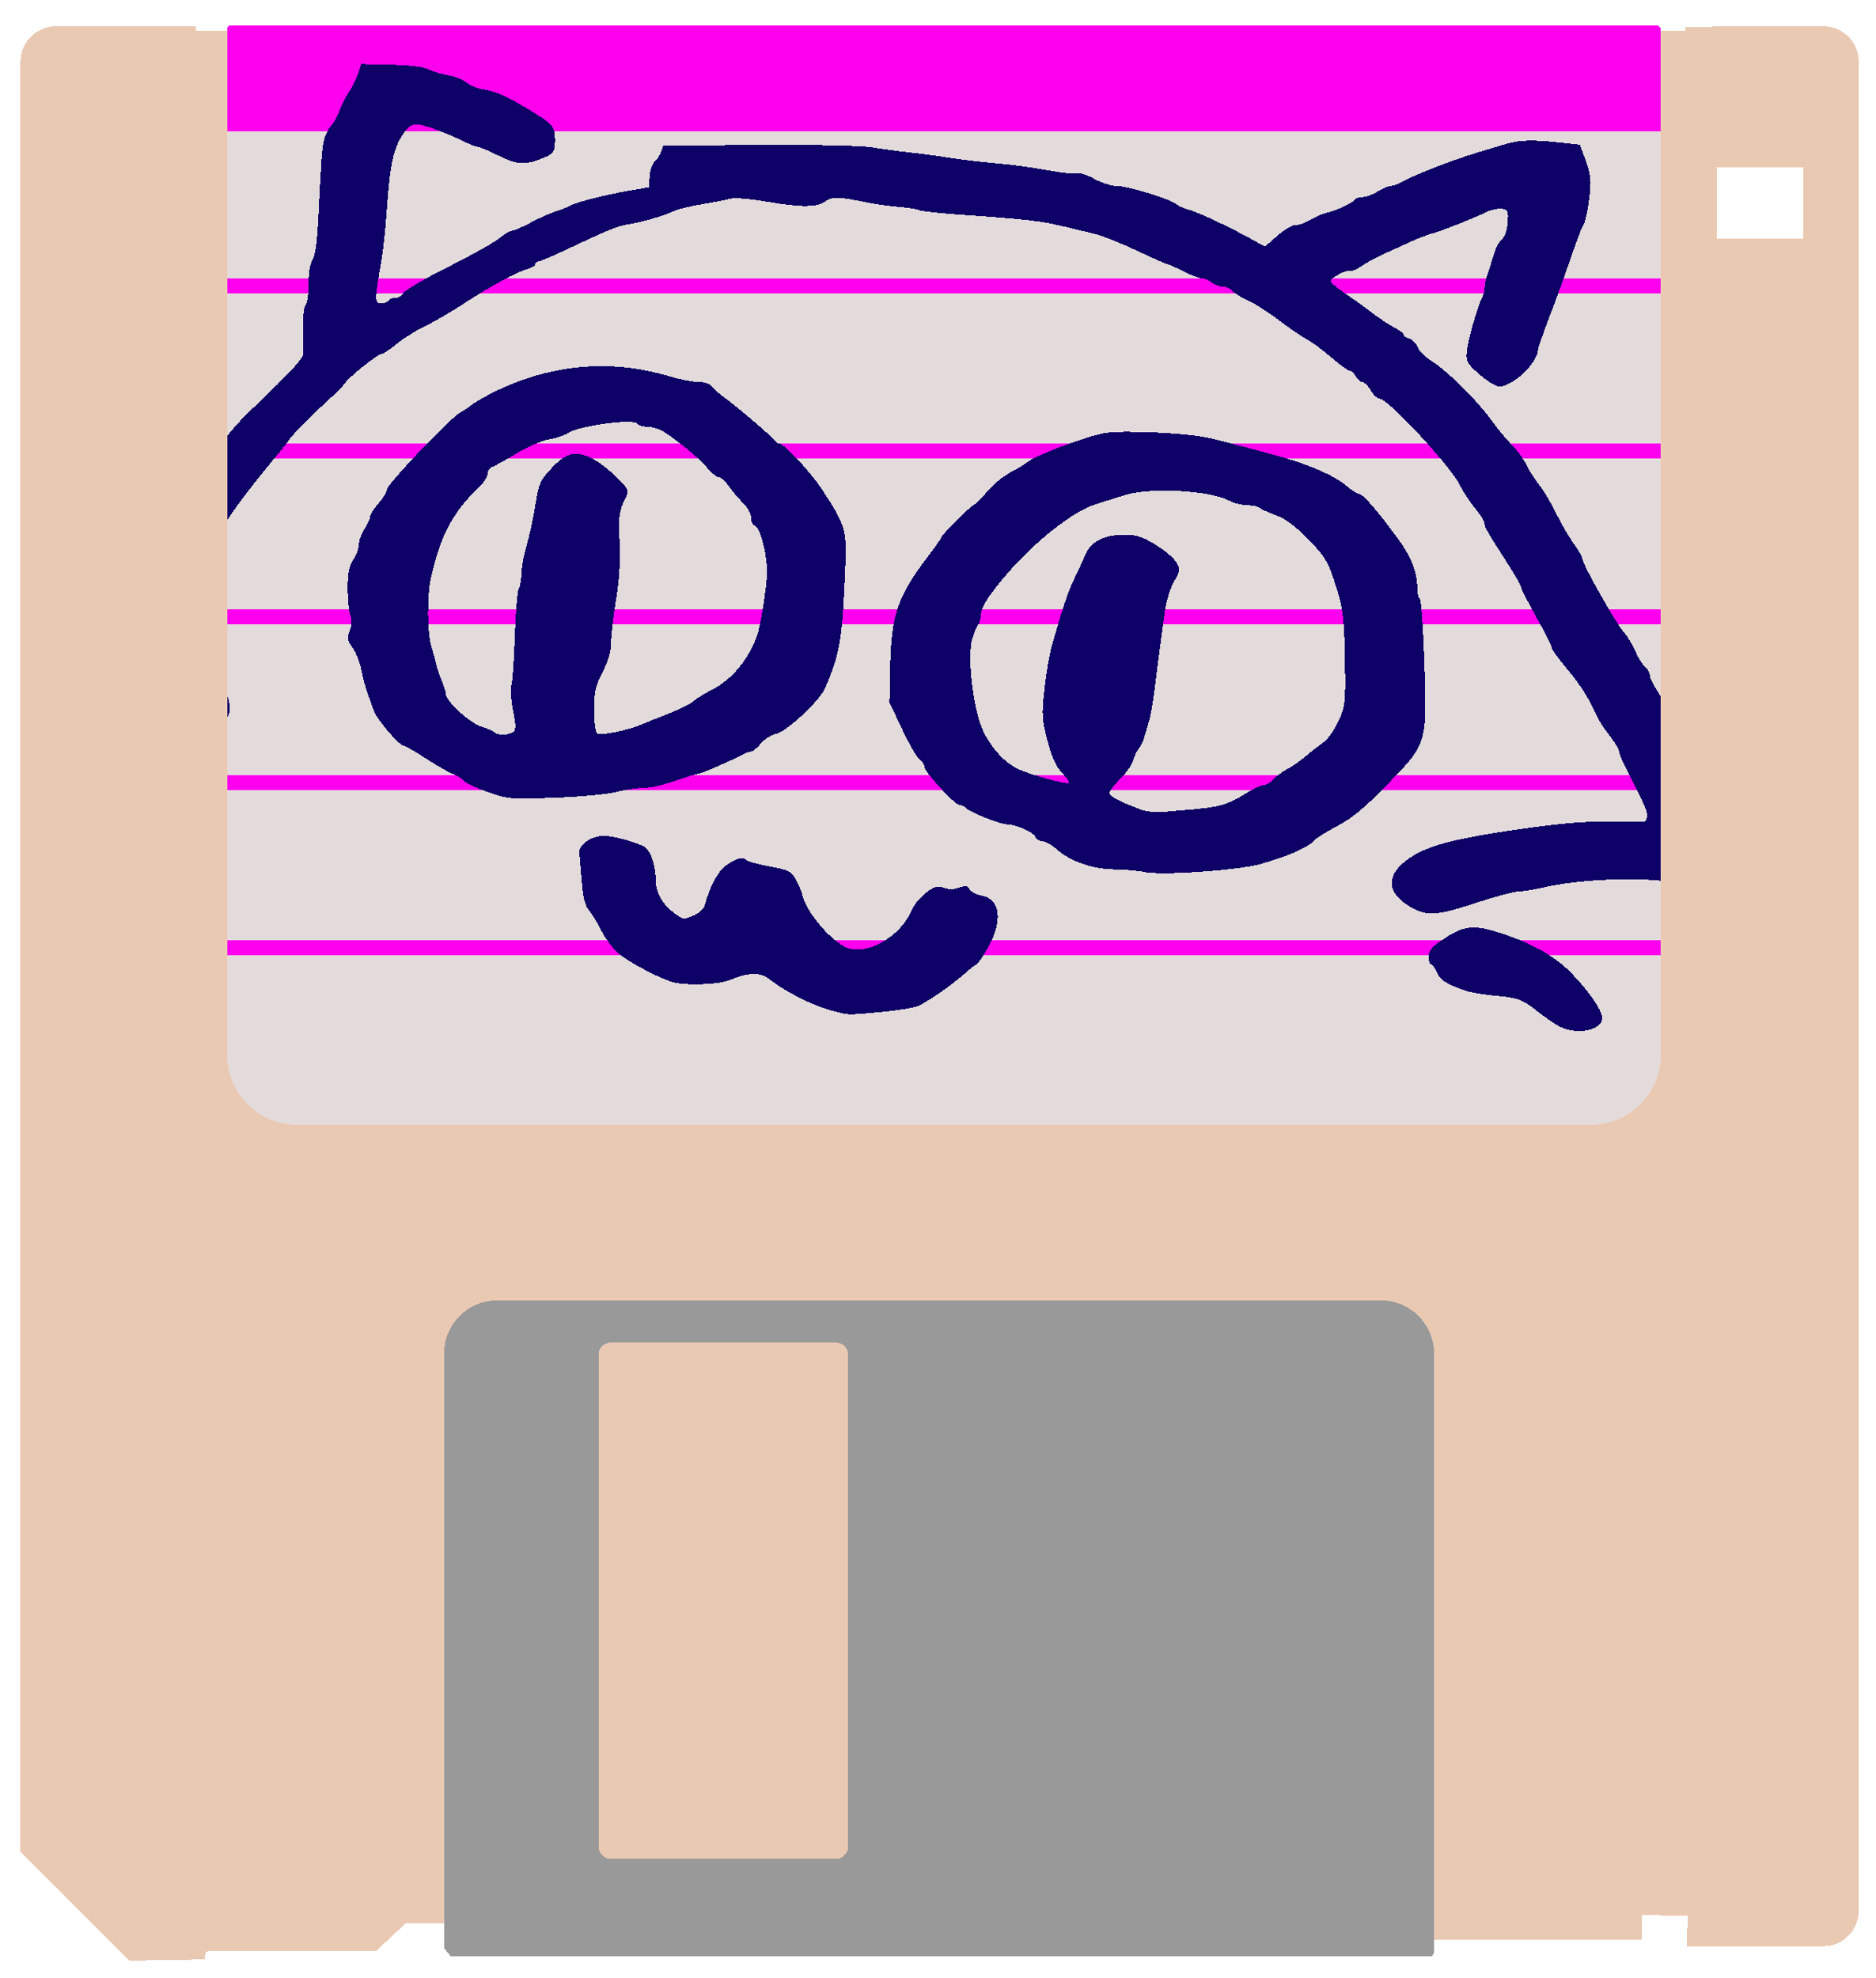 <?xml version="1.0" encoding="UTF-8" standalone="no"?>
<svg
   xmlns:dc="http://purl.org/dc/elements/1.1/"
   xmlns:cc="http://creativecommons.org/ns#"
   xmlns:rdf="http://www.w3.org/1999/02/22-rdf-syntax-ns#"
   xmlns:svg="http://www.w3.org/2000/svg"
   xmlns="http://www.w3.org/2000/svg"
   xmlns:xlink="http://www.w3.org/1999/xlink"
   style="shape-rendering:crispEdges"
   id="svg8"
   version="1.1"
   viewBox="0 0 92 97"
   height="97mm"
   width="92mm">
  <defs
     id="defs2">
    <clipPath
       id="clipPath4937"
       clipPathUnits="userSpaceOnUse">
      <use
         height="100%"
         width="100%"
         id="use4939"
         xlink:href="#rect4673"
         y="0"
         x="0" />
    </clipPath>
    <clipPath
       id="clipPath5102"
       clipPathUnits="userSpaceOnUse">
      <use
         height="100%"
         width="100%"
         id="use5104"
         xlink:href="#rect4673"
         y="0"
         x="0" />
    </clipPath>
  </defs>
  <g
     style="display:inline"
     transform="translate(-29,-173.381)"
     id="layer1">
    <g
       transform="translate(24.462,-25.103)"
       id="g5111">
      <path
         style="opacity:1;fill:#e9c6af;fill-opacity:0.938;stroke:none;stroke-width:2.457;stroke-miterlimit:1;stroke-dasharray:none;stroke-opacity:0.517"
         d="m 27.479,10.469 c -3.627,0 -6.547,2.92 -6.547,6.547 V 348.25 l 20.148,20.193 13.971,-0.232 0.088,-1.484 31.6,-0.088 5.498,-5.15 9.863,0.027 v 2.992 l 218.93,0.008 -0.088,-4.48 8.465,0.057 -0.086,5.674 H 354.543 c 3.627,0 6.547,-2.92 6.547,-6.547 V 17.016 c 0,-3.627 -2.92,-6.547 -6.547,-6.547 l -25.558,0.075 2.4e-4,0.802 -275.554,0.003 V 10.469 Z M 334.83,36.549 h 16.062 v 13.229 h -16.062 z"
         id="rect4636"
         transform="matrix(0.265,0,0,0.265,0,197)" />
      <path
         style="opacity:1;fill:#999999;fill-opacity:1;stroke:none;stroke-width:2.457;stroke-miterlimit:1;stroke-dasharray:none;stroke-opacity:0.517"
         d="m 109.172,246.242 c -5.463,0 -9.861,4.398 -9.861,9.861 v 109.998 l 1.201,1.512 h 181.684 l 0.309,-0.771 V 256.104 c 0,-5.463 -4.4,-9.861 -9.863,-9.861 z m 21.064,7.801 h 41.512 c 1.304,0 2.354,1.05 2.354,2.354 v 90.877 c 0,1.304 -1.05,2.354 -2.354,2.354 h -41.512 c -1.304,0 -2.354,-1.05 -2.354,-2.354 v -90.877 c 0,-1.304 1.05,-2.354 2.354,-2.354 z"
         transform="matrix(0.265,0,0,0.265,0,197)"
         id="rect4663" />
      <path
         style="opacity:1;fill:#e3dbdb;fill-opacity:1;stroke:none;stroke-width:0.647;stroke-miterlimit:1;stroke-dasharray:none;stroke-opacity:0.517"
         d="m 15.808,199.721 h 70.044 l 0.126,0.153 v 50.354 c 0,1.891 -1.522,3.413 -3.413,3.413 H 19.096 c -1.891,0 -3.413,-1.522 -3.413,-3.413 v -50.396 z"
         id="rect4673" />
      <path
         id="use4770"
         style="opacity:1;fill:#ff00ef;fill-opacity:1;stroke:none;stroke-width:0.182;stroke-miterlimit:1;stroke-dasharray:none;stroke-opacity:0.517"
         d="m 15.129,244.601 h 71.771 v 0.738 H 15.129 Z m 0,-8.118 h 71.771 v 0.738 H 15.129 Z m 0,-8.118 h 71.771 v 0.738 H 15.129 Z m 0,-8.118 h 71.771 v 0.738 H 15.129 Z m 0,-8.118 h 71.771 v 0.738 H 15.129 Z m 0,-13.284 h 71.771 v 6.089 H 15.129 Z"
         clip-path="url(#clipPath4937)" />
      <path
         style="fill:#0d0066;fill-opacity:1;stroke:none;stroke-width:0.137"
         d="m 46.375,329.936 c -0.378,-0.072 -0.825,-0.157 -0.993,-0.189 -0.449,-0.086 -1.212,-0.808 -1.784,-1.687 -0.276,-0.424 -0.518,-0.794 -0.538,-0.822 -0.12,-0.167 -1.781,-0.366 -5.954,-0.71 -2.5,-0.207 -4.646,-0.523 -5.946,-0.876 -0.438,-0.119 -1.075,-0.216 -1.414,-0.216 -0.34,0 -0.799,-0.093 -1.019,-0.207 -0.401,-0.207 -1.4,-0.409 -2.95,-0.594 -0.836,-0.1 -1.888,-0.413 -2.884,-0.858 -2.384,-1.064 -2.551,-1.063 -3.592,0.027 -0.441,0.462 -1.169,1.084 -1.616,1.383 -0.708,0.473 -0.932,0.55 -1.717,0.588 -0.496,0.024 -1.095,0.087 -1.33,0.141 -0.56,0.127 -1.179,-0.195 -1.953,-1.015 -0.884,-0.938 -1.376,-1.64 -1.54,-2.195 -0.425,-1.443 -0.537,-1.984 -0.468,-2.258 0.042,-0.167 -0.004,-0.538 -0.103,-0.825 -0.155,-0.454 -0.314,-0.591 -1.209,-1.047 -0.566,-0.288 -1.184,-0.593 -1.373,-0.677 -0.189,-0.084 -0.714,-0.365 -1.167,-0.624 -0.453,-0.259 -1.133,-0.57 -1.511,-0.692 -0.86,-0.276 -1.23,-0.451 -1.923,-0.906 -0.302,-0.199 -0.712,-0.401 -0.91,-0.449 -0.36,-0.088 -0.998,-0.54 -2.087,-1.478 -0.316,-0.272 -0.891,-0.716 -1.28,-0.986 -0.771,-0.536 -3.895,-3.53 -3.895,-3.732 0,-0.069 -0.247,-0.418 -0.549,-0.777 -0.302,-0.358 -0.549,-0.706 -0.549,-0.772 0,-0.066 -0.154,-0.33 -0.343,-0.586 -0.189,-0.256 -0.343,-0.543 -0.343,-0.638 0,-0.095 -0.278,-0.756 -0.618,-1.469 -0.34,-0.713 -0.616,-1.349 -0.614,-1.414 0.002,-0.065 -0.176,-0.489 -0.396,-0.942 -0.891,-1.836 -1.236,-2.654 -1.505,-3.571 -0.552,-1.881 -0.82,-2.895 -0.981,-3.708 -0.09,-0.453 -0.216,-1.04 -0.281,-1.305 -0.065,-0.264 -0.19,-0.944 -0.279,-1.511 -0.089,-0.567 -0.219,-1.222 -0.288,-1.457 -0.07,-0.235 -0.137,-1.524 -0.15,-2.865 -0.027,-2.767 0.069,-2.545 -1.332,-3.093 -0.804,-0.315 -0.967,-0.467 -1.385,-1.298 -0.329,-0.653 -0.336,-0.814 -0.056,-1.241 0.288,-0.44 0.831,-0.539 1.554,-0.284 0.327,0.115 0.65,0.175 0.718,0.132 0.284,-0.176 0.533,-1.11 0.533,-2.006 0,-0.524 0.059,-1.366 0.131,-1.872 0.072,-0.506 0.204,-1.568 0.294,-2.361 0.089,-0.793 0.253,-1.642 0.364,-1.886 0.111,-0.244 0.254,-0.801 0.319,-1.236 0.231,-1.559 0.646,-3.413 0.915,-4.088 0.151,-0.378 0.317,-0.934 0.37,-1.236 0.115,-0.657 0.273,-1.172 0.782,-2.541 0.211,-0.566 0.455,-1.308 0.542,-1.648 0.087,-0.34 0.205,-0.742 0.261,-0.893 0.282,-0.76 0.595,-1.692 0.691,-2.06 0.059,-0.227 0.207,-0.642 0.329,-0.923 0.122,-0.281 0.221,-0.652 0.222,-0.824 2.88e-4,-0.172 0.124,-0.516 0.275,-0.763 0.151,-0.247 0.274,-0.559 0.274,-0.694 0,-0.134 0.053,-0.303 0.117,-0.374 0.064,-0.072 0.195,-0.439 0.29,-0.817 0.095,-0.378 0.252,-0.872 0.348,-1.099 0.586,-1.375 1.168,-2.954 1.17,-3.176 9.34e-4,-0.142 0.186,-0.622 0.412,-1.067 0.226,-0.445 0.41,-0.869 0.41,-0.941 0,-0.073 0.185,-0.407 0.412,-0.743 0.227,-0.336 0.412,-0.699 0.412,-0.806 0,-0.108 0.123,-0.398 0.274,-0.645 0.151,-0.247 0.274,-0.577 0.275,-0.733 2.88e-4,-0.156 0.123,-0.415 0.274,-0.576 0.451,-0.484 1.23,-2.007 1.441,-2.816 0.109,-0.417 0.322,-0.965 0.474,-1.219 0.567,-0.948 1.658,-3.272 1.658,-3.532 0,-0.212 -0.125,-0.289 -0.584,-0.36 -1.811,-0.279 -2.438,-0.684 -2.438,-1.575 0,-0.328 0.108,-0.485 0.515,-0.751 0.931,-0.608 2.707,-1.031 4.616,-1.1 0.617,-0.022 0.716,-0.078 1.305,-0.728 2.267,-2.506 2.527,-2.89 2.214,-3.268 -0.208,-0.25 -1.479,-0.223 -3.499,0.074 -1.447,0.213 -1.657,0.206 -2.07,-0.065 -0.274,-0.18 -0.34,-0.323 -0.307,-0.667 0.037,-0.383 0.111,-0.456 0.592,-0.581 0.798,-0.208 1.579,-0.576 1.579,-0.742 0,-0.079 0.147,-0.144 0.326,-0.144 0.179,0 0.62,-0.13 0.979,-0.289 0.692,-0.306 1.738,-0.309 3.296,-0.008 1.055,0.204 1.363,0.091 1.736,-0.634 0.281,-0.547 0.723,-1.191 1.223,-1.785 0.081,-0.096 0.233,-0.379 0.337,-0.629 0.104,-0.25 0.286,-0.534 0.404,-0.632 0.118,-0.098 0.214,-0.243 0.214,-0.324 0,-0.08 0.116,-0.274 0.257,-0.43 0.212,-0.234 1.657,-2.314 2.49,-3.583 0.428,-0.653 0.916,-1.223 1.63,-1.903 1.961,-1.869 2.522,-2.484 2.511,-2.754 -0.055,-1.366 -0.017,-2.196 0.107,-2.32 0.081,-0.081 0.147,-0.554 0.147,-1.051 0,-0.555 0.075,-1.01 0.194,-1.18 0.129,-0.184 0.224,-0.874 0.284,-2.056 0.157,-3.105 0.18,-3.419 0.282,-3.839 0.055,-0.227 0.215,-0.538 0.354,-0.693 0.14,-0.154 0.326,-0.494 0.415,-0.755 0.089,-0.261 0.285,-0.653 0.437,-0.871 0.152,-0.218 0.354,-0.62 0.449,-0.893 l 0.173,-0.496 1.456,0.033 c 0.913,0.021 1.596,0.104 1.83,0.224 0.206,0.105 0.635,0.235 0.953,0.288 0.319,0.053 0.727,0.212 0.907,0.354 0.18,0.142 0.537,0.293 0.794,0.335 0.653,0.108 1.154,0.324 2.183,0.942 1.289,0.774 1.373,0.869 1.373,1.545 0,0.627 -0.072,0.712 -0.824,0.979 -0.725,0.257 -1.095,0.214 -1.995,-0.233 -0.451,-0.224 -0.892,-0.41 -0.979,-0.412 -0.087,-0.002 -0.396,-0.122 -0.687,-0.265 -0.894,-0.442 -1.991,-0.838 -2.322,-0.838 -0.189,0 -0.42,0.151 -0.577,0.378 -0.533,0.77 -0.703,1.509 -0.857,3.742 -0.065,0.944 -0.184,2.087 -0.265,2.541 -0.342,1.925 -0.345,2.129 -0.035,2.129 0.156,0 0.322,-0.062 0.369,-0.137 0.047,-0.075 0.203,-0.137 0.347,-0.137 0.144,0 0.32,-0.109 0.392,-0.243 0.072,-0.134 1.047,-0.702 2.168,-1.263 1.121,-0.561 2.253,-1.193 2.515,-1.405 0.263,-0.212 0.555,-0.385 0.649,-0.385 0.094,0 0.497,-0.176 0.896,-0.391 0.398,-0.215 0.971,-0.47 1.273,-0.567 0.302,-0.097 0.611,-0.223 0.687,-0.279 0.182,-0.136 1.836,-0.551 2.953,-0.74 l 0.893,-0.151 0.041,-0.549 c 0.023,-0.302 0.129,-0.617 0.237,-0.699 0.107,-0.082 0.249,-0.296 0.315,-0.474 l 0.12,-0.324 4.656,-0.03 c 2.76,-0.018 5.019,0.029 5.549,0.114 0.491,0.08 1.356,0.195 1.923,0.257 0.566,0.062 1.432,0.179 1.923,0.26 0.491,0.081 1.511,0.201 2.266,0.266 0.755,0.065 1.894,0.219 2.531,0.342 0.637,0.122 1.268,0.188 1.402,0.145 0.135,-0.043 0.525,0.08 0.872,0.273 0.346,0.193 0.839,0.351 1.096,0.351 0.544,0 2.655,0.643 2.956,0.901 0.113,0.097 0.391,0.22 0.618,0.274 0.402,0.095 2.057,0.878 3.159,1.494 l 0.549,0.307 0.603,-0.527 c 0.332,-0.29 0.719,-0.527 0.86,-0.527 0.141,0 0.38,-0.062 0.53,-0.137 0.15,-0.075 0.403,-0.204 0.563,-0.286 0.16,-0.082 0.391,-0.169 0.515,-0.195 0.396,-0.082 1.233,-0.472 1.322,-0.616 0.047,-0.077 0.222,-0.14 0.387,-0.14 0.165,-2.9e-4 0.503,-0.124 0.751,-0.275 0.247,-0.151 0.539,-0.274 0.648,-0.274 0.109,0 0.401,-0.112 0.649,-0.249 0.589,-0.325 2.414,-1.032 3.54,-1.371 0.491,-0.148 1.141,-0.343 1.446,-0.435 0.666,-0.2 1.317,-0.218 2.637,-0.074 l 0.993,0.108 0.288,0.769 c 0.208,0.555 0.269,0.961 0.219,1.457 -0.09,0.904 -0.237,1.616 -0.367,1.786 -0.058,0.075 -0.326,0.786 -0.596,1.579 -0.27,0.793 -0.74,2.091 -1.045,2.884 -0.305,0.793 -0.554,1.515 -0.554,1.606 0,0.384 -0.625,1.174 -1.192,1.506 -0.55,0.322 -0.648,0.34 -0.98,0.175 -0.203,-0.101 -0.594,-0.393 -0.869,-0.65 -0.453,-0.423 -0.494,-0.521 -0.436,-1.037 0.065,-0.572 0.517,-2.147 0.746,-2.594 0.067,-0.131 0.122,-0.36 0.122,-0.509 0,-0.149 0.055,-0.412 0.123,-0.586 0.068,-0.173 0.202,-0.594 0.299,-0.933 0.097,-0.34 0.286,-0.711 0.421,-0.824 0.154,-0.129 0.26,-0.436 0.285,-0.824 0.035,-0.556 0.007,-0.623 -0.28,-0.663 -0.175,-0.025 -0.515,0.046 -0.755,0.159 -0.802,0.375 -2.079,0.88 -2.634,1.042 -0.302,0.088 -0.797,0.277 -1.099,0.42 -0.302,0.142 -0.855,0.393 -1.229,0.557 -0.374,0.164 -0.894,0.444 -1.156,0.622 -0.262,0.178 -0.526,0.293 -0.587,0.256 -0.146,-0.09 -0.942,0.325 -0.942,0.492 0,0.071 0.324,0.347 0.721,0.613 0.397,0.266 0.999,0.698 1.339,0.961 0.34,0.262 0.819,0.579 1.064,0.703 0.245,0.125 0.446,0.277 0.446,0.339 0,0.062 0.127,0.153 0.283,0.202 0.155,0.049 0.338,0.237 0.407,0.416 0.068,0.18 0.382,0.489 0.697,0.688 0.713,0.45 2.122,1.827 2.802,2.738 0.554,0.743 0.667,0.879 1.262,1.524 0.216,0.234 0.472,0.601 0.57,0.815 0.098,0.214 0.344,0.61 0.547,0.879 0.399,0.529 0.486,0.676 1.07,1.804 0.212,0.41 0.559,0.986 0.769,1.281 0.211,0.295 0.383,0.611 0.383,0.704 0,0.238 1.703,3.235 2.027,3.567 0.148,0.151 0.391,0.553 0.54,0.893 0.15,0.34 0.375,0.703 0.5,0.806 0.126,0.104 0.228,0.293 0.228,0.421 0,0.128 0.284,0.656 0.632,1.175 0.348,0.518 1.019,1.689 1.491,2.601 0.472,0.912 1.089,2.06 1.371,2.551 0.282,0.491 0.935,1.76 1.452,2.819 0.517,1.06 1.067,2.043 1.224,2.184 0.157,0.142 0.285,0.336 0.285,0.431 0,0.096 0.084,0.349 0.187,0.562 0.548,1.139 0.899,1.936 0.987,2.243 0.054,0.189 0.183,0.465 0.286,0.614 0.103,0.149 0.188,0.354 0.188,0.456 0,0.102 0.201,0.474 0.446,0.828 0.45,0.648 0.716,1.239 0.921,2.042 0.061,0.241 0.393,1.013 0.736,1.717 0.344,0.703 0.76,1.65 0.926,2.103 0.166,0.453 0.407,0.948 0.535,1.099 0.128,0.151 0.406,0.676 0.616,1.167 0.211,0.491 0.469,1.03 0.573,1.197 0.105,0.167 0.19,0.457 0.19,0.644 0,0.187 0.053,0.373 0.118,0.413 0.065,0.04 0.201,0.368 0.301,0.729 0.1,0.361 0.29,0.841 0.421,1.068 0.131,0.227 0.37,0.814 0.53,1.305 0.161,0.491 0.412,1.155 0.559,1.475 0.147,0.32 0.267,0.71 0.267,0.866 0,0.156 0.178,0.821 0.396,1.478 0.531,1.599 0.672,2.325 0.753,3.872 0.068,1.298 0.445,3.79 0.614,4.051 0.049,0.075 0.131,2.022 0.183,4.326 0.096,4.253 0.32,6.806 0.65,7.402 0.116,0.21 0.153,0.544 0.101,0.92 -0.051,0.374 -0.004,0.807 0.128,1.181 0.231,0.653 0.294,4.029 0.113,6.153 -0.054,0.642 -0.108,2.128 -0.12,3.301 -0.011,1.174 -0.072,2.217 -0.135,2.319 -0.063,0.102 -0.157,1.181 -0.209,2.398 -0.076,1.772 -0.172,2.509 -0.482,3.697 -0.349,1.336 -0.367,1.506 -0.177,1.696 0.161,0.161 0.276,0.177 0.483,0.066 0.544,-0.291 2.327,-0.81 3.331,-0.969 0.567,-0.09 1.354,-0.226 1.751,-0.303 0.499,-0.097 0.943,-0.095 1.442,0.007 0.397,0.081 1.154,0.175 1.683,0.209 1.259,0.081 3.237,0.436 3.806,0.683 0.54,0.235 1.813,0.628 2.033,0.628 0.086,0 0.507,0.301 0.936,0.669 0.428,0.368 0.918,0.741 1.088,0.829 0.229,0.118 0.309,0.281 0.309,0.627 0,0.257 0.062,0.506 0.137,0.553 0.076,0.047 0.137,0.67 0.137,1.396 0,1.153 -0.047,1.413 -0.392,2.155 -0.215,0.464 -0.464,1.029 -0.552,1.256 -0.241,0.618 -2.424,2.708 -3.29,3.15 -1.089,0.555 -3.205,1.09 -5.173,1.308 -0.755,0.084 -1.815,0.215 -2.355,0.292 -0.54,0.077 -1.652,0.168 -2.472,0.201 -0.82,0.033 -2.356,0.099 -3.413,0.146 -3.076,0.137 -4.062,-0.13 -5.513,-1.491 -0.569,-0.533 -0.873,-0.453 -1.246,0.326 -0.24,0.502 -0.516,0.776 -1.305,1.295 -0.55,0.362 -1.082,0.74 -1.182,0.839 -0.1,0.1 -0.233,0.181 -0.297,0.181 -0.063,0 -0.414,0.233 -0.78,0.517 -0.8,0.623 -1.299,0.856 -1.832,0.856 -0.432,0 -0.969,0.198 -1.511,0.558 -0.189,0.125 -0.683,0.307 -1.099,0.403 -0.415,0.097 -1.188,0.392 -1.717,0.657 -0.529,0.265 -1.239,0.561 -1.579,0.657 -0.34,0.096 -0.989,0.305 -1.442,0.464 -1.408,0.494 -1.652,0.556 -2.171,0.556 -0.496,0 -0.875,0.075 -2.499,0.493 -3.704,0.954 -3.606,0.937 -4.515,0.757 -0.668,-0.133 -0.934,-0.134 -1.218,-0.005 -0.285,0.13 -0.504,0.128 -1.023,-0.009 -0.876,-0.232 -10.364,-0.313 -11.922,-0.103 -0.604,0.082 -1.363,0.136 -1.685,0.12 -0.323,-0.015 -0.971,0.066 -1.442,0.181 -0.471,0.115 -1.504,0.237 -2.297,0.272 -0.793,0.035 -1.89,0.107 -2.438,0.16 -0.891,0.087 -1.028,0.14 -1.305,0.507 -0.456,0.605 -1.615,1.928 -1.863,2.126 -0.242,0.193 -0.736,0.194 -1.742,0.004 z m 8.851,-6.352 c 0.23,-0.119 0.419,-0.269 0.419,-0.333 0,-0.064 -0.148,-0.387 -0.33,-0.717 -0.181,-0.331 -0.375,-0.817 -0.43,-1.082 -0.055,-0.264 -0.182,-0.599 -0.282,-0.743 -0.1,-0.144 -0.284,-0.586 -0.409,-0.981 -0.208,-0.663 -0.209,-0.794 -0.006,-1.687 0.121,-0.533 0.222,-1.389 0.225,-1.903 0.003,-0.514 0.094,-1.429 0.203,-2.033 0.109,-0.604 0.2,-1.787 0.201,-2.629 0.002,-1.227 0.057,-1.649 0.274,-2.129 0.149,-0.329 0.273,-0.881 0.275,-1.227 0.002,-0.346 0.166,-1.087 0.365,-1.648 0.314,-0.883 0.595,-2.189 1.004,-4.659 0.141,-0.851 0.732,-2.979 1.239,-4.463 0.232,-0.68 0.491,-1.452 0.575,-1.717 0.296,-0.932 2.523,-5.204 3.364,-6.452 0.177,-0.263 0.322,-0.584 0.322,-0.714 0,-0.13 0.086,-0.285 0.191,-0.346 0.105,-0.06 0.417,-0.542 0.694,-1.071 0.277,-0.529 0.58,-1.023 0.673,-1.099 0.295,-0.24 0.718,-0.937 1.042,-1.717 0.346,-0.835 1.065,-1.995 1.716,-2.769 0.233,-0.277 0.701,-0.919 1.041,-1.428 0.34,-0.508 0.973,-1.315 1.408,-1.793 0.434,-0.478 0.79,-0.92 0.79,-0.981 0,-0.158 5.562,-5.801 5.718,-5.801 0.07,0 0.246,-0.199 0.39,-0.443 0.144,-0.243 0.451,-0.597 0.682,-0.786 0.231,-0.189 0.606,-0.534 0.834,-0.768 0.395,-0.407 0.843,-0.806 2.609,-2.33 1.007,-0.868 2.301,-1.851 2.44,-1.853 0.059,-7.8e-4 0.769,-0.319 1.579,-0.707 1.873,-0.897 3.535,-1.603 4.15,-1.763 0.264,-0.069 0.697,-0.185 0.961,-0.259 2.674,-0.746 4.298,-1.048 5.443,-1.009 0.85,0.029 1.134,-0.008 1.19,-0.153 0.04,-0.104 -0.291,-0.987 -0.736,-1.961 -0.836,-1.832 -0.923,-2.037 -1.437,-3.419 -0.761,-2.042 -1.087,-2.771 -1.389,-3.097 -0.178,-0.193 -0.325,-0.502 -0.326,-0.687 -0.003,-0.571 -0.535,-2.073 -0.964,-2.72 -0.224,-0.339 -0.408,-0.721 -0.408,-0.85 0,-0.129 -0.093,-0.311 -0.206,-0.405 -0.113,-0.094 -0.206,-0.287 -0.206,-0.429 0,-0.142 -0.154,-0.579 -0.343,-0.97 -0.189,-0.391 -0.343,-0.788 -0.343,-0.881 0,-0.093 -0.145,-0.344 -0.322,-0.558 -0.177,-0.214 -0.361,-0.546 -0.408,-0.739 -0.047,-0.193 -0.365,-0.777 -0.708,-1.298 -0.342,-0.521 -0.622,-1.026 -0.622,-1.122 0,-0.373 -0.625,-0.563 -2.06,-0.627 -1.727,-0.077 -3.698,0.067 -5.013,0.365 -0.529,0.12 -1.124,0.218 -1.323,0.218 -0.199,0 -1.118,0.247 -2.041,0.549 -1.974,0.646 -2.42,0.672 -3.24,0.191 -1.275,-0.747 -1.193,-1.701 0.219,-2.543 0.774,-0.462 2.132,-0.814 4.463,-1.159 2.571,-0.38 3.66,-0.483 5.007,-0.47 0.872,0.008 1.663,0.011 1.757,0.007 0.094,-0.004 0.172,-0.134 0.172,-0.289 0,-0.277 -0.074,-0.446 -0.941,-2.146 -0.238,-0.467 -0.433,-0.924 -0.433,-1.017 0,-0.093 -0.17,-0.39 -0.378,-0.66 -0.474,-0.617 -0.627,-0.873 -1.041,-1.744 -0.183,-0.384 -0.68,-1.108 -1.105,-1.609 -0.425,-0.501 -0.773,-0.981 -0.773,-1.066 0,-0.085 -0.34,-0.761 -0.755,-1.501 -0.415,-0.74 -0.755,-1.405 -0.755,-1.477 0,-0.072 -0.273,-0.557 -0.606,-1.078 -1.095,-1.711 -1.179,-1.857 -1.179,-2.043 0,-0.101 -0.21,-0.435 -0.466,-0.742 -0.257,-0.307 -0.595,-0.824 -0.752,-1.149 -0.439,-0.907 -3.516,-4.224 -3.918,-4.224 -0.112,0 -0.313,-0.185 -0.447,-0.412 -0.134,-0.227 -0.321,-0.412 -0.415,-0.412 -0.094,0 -0.238,-0.124 -0.319,-0.275 -0.081,-0.151 -0.214,-0.275 -0.295,-0.275 -0.082,0 -0.496,-0.3 -0.922,-0.668 -0.426,-0.367 -0.97,-0.768 -1.209,-0.89 -0.239,-0.123 -0.847,-0.539 -1.351,-0.925 -0.504,-0.386 -1.18,-0.819 -1.504,-0.962 -0.323,-0.143 -0.665,-0.353 -0.76,-0.468 -0.095,-0.114 -0.304,-0.21 -0.464,-0.212 -0.161,-0.002 -0.412,-0.095 -0.559,-0.206 -0.147,-0.111 -0.368,-0.202 -0.492,-0.202 -0.124,0 -0.529,-0.154 -0.901,-0.343 -0.372,-0.189 -0.717,-0.343 -0.768,-0.343 -0.051,-3.1e-4 -0.731,-0.302 -1.511,-0.671 -0.78,-0.369 -1.727,-0.744 -2.105,-0.833 -0.378,-0.089 -0.903,-0.215 -1.167,-0.28 -1.439,-0.354 -1.891,-0.408 -5.631,-0.672 -0.869,-0.061 -1.675,-0.153 -1.791,-0.205 -0.117,-0.051 -0.549,-0.12 -0.961,-0.153 -0.412,-0.033 -1.089,-0.127 -1.505,-0.209 -1.523,-0.302 -1.741,-0.309 -2.116,-0.063 -0.457,0.3 -1.17,0.301 -2.896,0.007 -0.755,-0.129 -1.528,-0.195 -1.717,-0.148 -0.189,0.048 -0.652,0.14 -1.03,0.205 -1.031,0.178 -1.482,0.283 -1.785,0.415 -0.511,0.223 -1.516,0.522 -2.064,0.613 -0.736,0.122 -0.946,0.206 -3.395,1.356 -0.586,0.275 -1.126,0.5 -1.202,0.5 -0.075,0 -0.137,0.061 -0.137,0.135 0,0.074 -0.17,0.177 -0.378,0.229 -0.495,0.123 -1.905,0.893 -3.193,1.742 -0.566,0.374 -1.385,0.849 -1.82,1.056 -0.434,0.207 -1.063,0.6 -1.396,0.873 -0.334,0.273 -0.668,0.497 -0.743,0.497 -0.189,0 -1.558,1.088 -1.804,1.434 -0.111,0.156 -0.345,0.406 -0.519,0.557 -0.599,0.517 -2.079,1.988 -2.19,2.176 -0.061,0.103 -0.338,0.459 -0.616,0.791 -1.526,1.823 -2.65,3.367 -2.791,3.831 -0.057,0.189 -0.303,0.565 -0.546,0.836 -0.243,0.271 -0.61,0.827 -0.815,1.236 -0.481,0.96 -0.678,1.304 -0.917,1.601 -0.618,0.77 -0.706,1.436 -0.228,1.729 1.887,1.157 2.438,1.54 2.438,1.691 0,0.098 0.123,0.381 0.274,0.628 0.339,0.555 0.354,1.184 0.035,1.426 -0.272,0.206 -0.942,0.252 -1.053,0.072 -0.04,-0.065 -0.322,-0.152 -0.626,-0.193 -0.423,-0.057 -0.694,-0.22 -1.16,-0.699 -0.334,-0.344 -0.895,-0.76 -1.245,-0.925 l -0.637,-0.3 -0.549,0.534 c -0.302,0.294 -0.729,0.812 -0.949,1.152 -0.22,0.34 -0.467,0.697 -0.549,0.793 -0.082,0.096 -0.13,0.37 -0.107,0.607 0.036,0.368 0.124,0.46 0.592,0.616 0.881,0.294 1.483,1.458 1.003,1.939 -0.11,0.11 -0.725,0.165 -1.861,0.165 -1.708,0 -2.506,0.184 -2.506,0.578 0,0.088 -0.119,0.287 -0.265,0.443 -0.378,0.405 -1.657,2.831 -2.176,4.129 -0.343,0.858 -0.545,1.315 -0.696,1.579 -0.148,0.259 -1.252,2.567 -1.707,3.571 -0.366,0.807 -0.649,1.633 -0.649,1.898 0,0.104 0.257,0.162 0.715,0.162 0.722,0 2.959,0.612 4.056,1.109 0.32,0.145 0.692,0.264 0.826,0.264 0.134,0 0.305,0.138 0.379,0.307 0.075,0.169 0.259,0.37 0.41,0.448 0.603,0.311 1.129,0.701 1.746,1.298 1.738,1.679 3.257,2.927 5.524,4.54 1.705,1.213 3.51,2.867 3.51,3.217 0,0.111 0.081,0.251 0.179,0.312 0.254,0.156 0.964,1.257 1.179,1.826 0.099,0.264 0.233,0.604 0.297,0.755 0.309,0.73 0.493,4.521 0.27,5.562 -0.089,0.415 -0.342,1.126 -0.563,1.579 -0.22,0.453 -0.4,0.927 -0.4,1.054 4.4e-5,0.19 -0.38,0.763 -1.116,1.685 -0.064,0.08 -0.271,0.34 -0.461,0.577 -0.19,0.237 -0.345,0.485 -0.345,0.55 0,0.065 -0.201,0.286 -0.447,0.491 -0.851,0.71 -1.751,1.605 -1.751,1.742 0,0.076 -0.407,0.434 -0.905,0.796 -0.498,0.362 -1.297,0.983 -1.775,1.379 -0.478,0.397 -0.905,0.721 -0.947,0.721 -0.043,0 -0.355,0.212 -0.694,0.471 -0.339,0.259 -0.757,0.513 -0.928,0.566 -0.171,0.052 -0.41,0.181 -0.529,0.286 -0.297,0.26 -3.775,1.974 -4.005,1.974 -0.102,0 -0.244,0.055 -0.316,0.123 -0.072,0.068 -0.563,0.279 -1.092,0.469 -0.529,0.191 -1.191,0.444 -1.472,0.564 -0.281,0.12 -0.658,0.217 -0.837,0.217 -0.18,0 -0.506,0.089 -0.725,0.199 -0.219,0.109 -0.986,0.268 -1.703,0.352 -0.718,0.085 -1.737,0.221 -2.266,0.303 -0.529,0.082 -1.598,0.155 -2.376,0.163 -1.338,0.013 -1.43,0.032 -1.687,0.357 -0.247,0.311 -0.266,0.492 -0.201,1.923 0.039,0.869 0.128,2.105 0.197,2.747 0.131,1.217 1.455,6.567 1.921,7.759 0.467,1.196 1.409,3.291 1.54,3.426 0.069,0.072 0.126,0.237 0.126,0.368 0,0.312 1.33,2.902 1.896,3.69 1.495,2.084 2.28,2.911 5.108,5.379 0.264,0.231 1.284,0.819 2.266,1.307 0.982,0.488 1.94,0.971 2.129,1.074 0.189,0.103 0.683,0.336 1.099,0.52 0.415,0.183 1.051,0.466 1.411,0.628 0.361,0.162 0.859,0.294 1.107,0.294 0.395,0 0.481,-0.069 0.696,-0.556 0.135,-0.306 0.304,-0.769 0.376,-1.028 0.176,-0.638 0.532,-0.799 1.583,-0.714 0.921,0.074 1.417,0.311 1.765,0.842 0.18,0.274 0.188,0.449 0.055,1.131 -0.086,0.444 -0.166,1.146 -0.176,1.56 l -0.019,0.754 0.695,0.352 c 0.382,0.194 0.908,0.432 1.167,0.531 0.26,0.098 0.606,0.242 0.77,0.32 0.525,0.248 0.945,0.031 1.193,-0.617 0.124,-0.325 0.226,-0.689 0.226,-0.81 0,-0.121 0.276,-0.52 0.614,-0.888 0.607,-0.661 0.623,-0.668 1.385,-0.635 0.55,0.024 0.889,0.122 1.183,0.343 0.656,0.494 1.214,1.109 1.212,1.336 -0.001,0.115 -0.248,0.662 -0.549,1.214 -0.301,0.552 -0.547,1.123 -0.547,1.267 0,0.356 0.457,0.63 1.443,0.866 0.453,0.108 1.108,0.359 1.456,0.556 0.415,0.236 0.996,0.406 1.686,0.493 0.579,0.073 1.19,0.209 1.358,0.302 0.168,0.093 0.707,0.218 1.198,0.278 1.084,0.132 2.171,0.317 3.09,0.524 1.259,0.284 5.034,0.662 6.754,0.676 1.183,0.01 1.498,-0.187 1.258,-0.786 -0.305,-0.761 -0.455,-1.069 -0.694,-1.424 -0.135,-0.2 -0.245,-0.438 -0.245,-0.528 0,-0.09 -0.116,-0.328 -0.257,-0.528 -0.364,-0.516 -0.609,-1.745 -0.419,-2.101 0.178,-0.333 1.145,-0.797 1.669,-0.801 0.206,-0.002 0.762,0.205 1.236,0.46 0.873,0.469 1.32,1.033 1.335,1.681 0.004,0.159 0.165,0.523 0.359,0.809 0.194,0.286 0.497,0.804 0.673,1.152 1.13,2.233 1.32,2.487 1.856,2.487 0.865,0 1.239,-1.061 1.239,-3.52 v -1.422 l 0.57,-0.413 c 0.39,-0.282 0.731,-0.413 1.079,-0.413 0.736,0 2.104,0.746 2.551,1.391 0.328,0.473 0.355,0.604 0.273,1.318 -0.05,0.436 -0.223,1.178 -0.384,1.647 -0.246,0.719 -0.266,0.912 -0.125,1.222 l 0.168,0.368 1.635,-0.082 c 1.078,-0.054 1.777,-0.156 2.054,-0.299 z m 25.679,-74.819 c -0.269,-0.168 -0.733,-0.495 -1.03,-0.728 -0.647,-0.507 -0.896,-0.608 -1.707,-0.689 -1.3,-0.13 -1.622,-0.197 -2.3,-0.479 -0.501,-0.208 -0.746,-0.403 -0.864,-0.689 -0.091,-0.219 -0.219,-0.398 -0.286,-0.398 -0.066,0 -0.119,-0.17 -0.117,-0.378 0.003,-0.297 0.148,-0.476 0.681,-0.837 0.974,-0.66 1.468,-0.737 2.581,-0.403 1.642,0.494 2.854,1.15 3.693,1.999 0.851,0.861 1.557,1.876 1.557,2.239 0,0.652 -1.377,0.878 -2.207,0.362 z m -35.572,-0.718 c -0.989,-0.271 -2.267,-0.916 -3.076,-1.553 -0.437,-0.344 -1.019,-0.326 -1.941,0.059 -0.503,0.21 -2.083,0.275 -2.73,0.112 -0.657,-0.166 -2.23,-0.998 -2.75,-1.454 -0.262,-0.23 -0.636,-0.737 -0.831,-1.126 -0.195,-0.389 -0.465,-0.83 -0.601,-0.982 -0.173,-0.193 -0.273,-0.603 -0.335,-1.373 -0.048,-0.604 -0.103,-1.247 -0.12,-1.428 -0.039,-0.395 0.57,-0.813 1.204,-0.827 0.433,-0.009 1.509,0.28 1.978,0.531 0.301,0.161 0.561,0.913 0.562,1.628 9.34e-4,0.606 0.312,1.172 0.881,1.607 0.446,0.34 0.492,0.348 0.948,0.157 0.285,-0.119 0.517,-0.331 0.572,-0.522 0.298,-1.032 0.682,-1.716 1.125,-2.004 0.509,-0.331 0.737,-0.377 0.944,-0.193 0.072,0.064 0.58,0.198 1.129,0.297 0.881,0.16 1.028,0.231 1.253,0.605 0.14,0.233 0.294,0.592 0.342,0.797 0.186,0.789 1.233,2.077 2.054,2.524 0.966,0.527 2.734,-0.422 3.297,-1.769 0.109,-0.26 0.426,-0.648 0.705,-0.861 0.427,-0.326 0.565,-0.366 0.873,-0.252 0.242,0.089 0.497,0.088 0.755,-0.005 0.314,-0.113 0.413,-0.097 0.513,0.081 0.068,0.122 0.34,0.262 0.605,0.311 0.9,0.169 1.035,1.238 0.318,2.518 -0.242,0.433 -0.498,0.811 -0.569,0.84 -0.07,0.029 -0.351,0.251 -0.624,0.494 -0.557,0.497 -1.693,1.292 -2.212,1.548 -0.189,0.093 -1.023,0.231 -1.854,0.308 -1.716,0.157 -1.579,0.161 -2.416,-0.068 z m 15.325,-6.796 c -0.302,-0.068 -0.952,-0.126 -1.444,-0.131 -1.079,-0.01 -2.16,-0.377 -2.823,-0.959 -0.264,-0.232 -0.596,-0.422 -0.736,-0.422 -0.14,0 -0.29,-0.091 -0.333,-0.202 -0.09,-0.233 -0.948,-0.622 -1.376,-0.623 -0.344,-6.9e-4 -1.825,-0.584 -2.047,-0.807 -0.085,-0.085 -0.228,-0.154 -0.318,-0.154 -0.221,0 -1.704,-1.614 -1.704,-1.854 0,-0.105 -0.109,-0.271 -0.242,-0.37 -0.133,-0.099 -0.519,-0.767 -0.858,-1.484 l -0.616,-1.305 0.029,-1.648 c 0.047,-2.637 0.355,-3.554 1.858,-5.525 0.359,-0.47 0.652,-0.888 0.652,-0.927 0,-0.113 1.424,-1.534 1.598,-1.596 0.086,-0.03 0.383,-0.327 0.659,-0.66 0.277,-0.333 0.793,-0.757 1.148,-0.944 0.355,-0.186 0.738,-0.417 0.851,-0.513 0.375,-0.318 2.938,-1.275 3.777,-1.409 0.887,-0.143 3.952,-0.004 5.017,0.227 0.342,0.074 1.115,0.268 1.717,0.431 0.602,0.163 1.218,0.329 1.369,0.368 1.776,0.464 3.085,1.018 3.769,1.594 0.242,0.204 0.507,0.37 0.588,0.37 0.177,0 0.874,0.8 1.848,2.12 0.7,0.949 1.004,1.716 1.004,2.533 0,0.226 0.055,0.446 0.122,0.487 0.067,0.042 0.167,1.463 0.223,3.159 0.13,3.979 0.143,3.935 -1.854,5.987 -1.08,1.11 -1.684,1.611 -2.401,1.99 -0.526,0.279 -1.021,0.582 -1.099,0.674 -0.317,0.372 -1.317,0.82 -2.682,1.2 -1.125,0.313 -4.891,0.571 -5.699,0.391 z m 2.472,-3.087 c 1.237,-0.106 1.657,-0.237 2.533,-0.788 0.336,-0.211 0.712,-0.384 0.837,-0.384 0.125,0 0.344,-0.13 0.488,-0.289 0.144,-0.159 0.447,-0.384 0.674,-0.499 0.227,-0.116 0.638,-0.403 0.914,-0.638 0.276,-0.235 0.669,-0.544 0.874,-0.686 0.205,-0.142 0.531,-0.603 0.723,-1.024 0.328,-0.717 0.349,-0.889 0.325,-2.694 -0.032,-2.421 -0.095,-2.908 -0.544,-4.24 -0.313,-0.929 -0.487,-1.202 -1.262,-1.995 -0.63,-0.644 -1.103,-0.995 -1.582,-1.173 -0.376,-0.14 -0.742,-0.308 -0.814,-0.374 -0.072,-0.066 -0.337,-0.119 -0.59,-0.119 -0.253,0 -0.658,-0.102 -0.9,-0.227 -0.982,-0.508 -3.855,-0.659 -5.109,-0.268 -0.453,0.141 -1.102,0.344 -1.442,0.451 -1.078,0.339 -2.895,1.763 -4.289,3.361 -0.942,1.081 -1.342,1.718 -1.342,2.142 0,0.14 -0.051,0.313 -0.113,0.384 -0.062,0.072 -0.194,0.387 -0.292,0.701 -0.249,0.794 0.01,3.246 0.46,4.351 0.357,0.878 1.057,1.685 1.761,2.029 0.58,0.284 2.415,0.791 2.511,0.695 0.041,-0.041 -0.109,-0.263 -0.333,-0.495 -0.293,-0.304 -0.491,-0.742 -0.71,-1.573 -0.279,-1.062 -0.291,-1.261 -0.149,-2.541 0.085,-0.764 0.242,-1.697 0.349,-2.075 0.558,-1.962 0.794,-2.671 1.099,-3.296 0.184,-0.378 0.431,-0.916 0.549,-1.195 0.276,-0.656 0.892,-0.983 1.872,-0.994 0.627,-0.007 0.891,0.073 1.556,0.473 0.441,0.264 0.904,0.653 1.03,0.863 0.219,0.366 0.215,0.407 -0.101,0.956 -0.182,0.317 -0.384,0.975 -0.452,1.472 -0.28,2.054 -0.388,2.874 -0.506,3.851 -0.069,0.566 -0.189,1.246 -0.267,1.511 -0.078,0.264 -0.186,0.635 -0.24,0.824 -0.054,0.189 -0.176,0.436 -0.273,0.549 -0.097,0.113 -0.217,0.37 -0.267,0.571 -0.05,0.201 -0.332,0.603 -0.626,0.893 -0.294,0.29 -0.536,0.604 -0.538,0.697 -0.002,0.162 0.456,0.406 1.508,0.803 0.264,0.1 0.728,0.16 1.03,0.135 0.302,-0.026 1.044,-0.089 1.648,-0.141 z m -34.67,-0.837 c -0.563,-0.198 -1.089,-0.444 -1.167,-0.547 -0.079,-0.103 -0.315,-0.251 -0.526,-0.329 -0.21,-0.078 -0.81,-0.421 -1.332,-0.761 -0.522,-0.341 -1.006,-0.619 -1.075,-0.619 -0.22,0 -1.335,-1.288 -1.487,-1.717 -0.08,-0.227 -0.223,-0.628 -0.318,-0.893 -0.094,-0.264 -0.232,-0.783 -0.305,-1.152 -0.073,-0.369 -0.265,-0.85 -0.427,-1.068 -0.254,-0.344 -0.272,-0.454 -0.135,-0.817 0.106,-0.28 0.115,-0.533 0.029,-0.76 -0.071,-0.188 -0.129,-0.785 -0.129,-1.328 6.86e-4,-0.754 0.065,-1.084 0.274,-1.399 0.15,-0.227 0.274,-0.566 0.275,-0.755 9.35e-4,-0.189 0.125,-0.529 0.275,-0.755 0.15,-0.227 0.273,-0.497 0.274,-0.6 5.49e-4,-0.103 0.186,-0.399 0.413,-0.657 0.227,-0.258 0.412,-0.563 0.412,-0.677 0,-0.251 3.062,-3.467 3.599,-3.782 0.209,-0.122 0.467,-0.294 0.572,-0.382 0.106,-0.088 0.493,-0.315 0.86,-0.506 2.837,-1.473 5.899,-1.774 8.87,-0.871 0.474,0.144 1.09,0.262 1.37,0.263 0.279,5.5e-4 0.558,0.082 0.618,0.18 0.06,0.099 0.357,0.36 0.659,0.581 0.686,0.502 2.456,2.019 2.518,2.158 0.025,0.057 0.105,0.103 0.178,0.103 0.236,0 1.531,1.391 2.097,2.252 1.149,1.748 1.216,1.975 1.138,3.842 -0.148,3.544 -0.262,4.218 -1,5.922 -0.264,0.611 -1.885,2.117 -2.387,2.217 -0.232,0.046 -0.571,0.262 -0.754,0.479 -0.182,0.217 -0.398,0.394 -0.48,0.394 -0.081,0 -0.255,0.059 -0.387,0.13 -0.59,0.322 -2.079,0.968 -2.233,0.968 -0.093,0 -0.598,0.154 -1.122,0.343 -0.523,0.189 -1.213,0.343 -1.533,0.343 -0.32,0 -0.924,0.089 -1.344,0.199 -0.422,0.11 -1.769,0.234 -3.016,0.279 -2.183,0.078 -2.285,0.069 -3.277,-0.28 z m 1.22,-2.935 c 0.167,-0.106 0.17,-0.263 0.015,-1.084 -0.1,-0.528 -0.136,-1.074 -0.081,-1.213 0.055,-0.139 0.131,-1.21 0.169,-2.379 0.038,-1.169 0.126,-2.231 0.195,-2.36 0.069,-0.129 0.125,-0.432 0.125,-0.673 0,-0.242 0.067,-0.694 0.148,-1.005 0.335,-1.277 0.399,-1.571 0.562,-2.557 0.151,-0.919 0.233,-1.098 0.765,-1.667 0.753,-0.807 1.235,-0.906 2.091,-0.431 0.641,0.356 1.653,1.308 1.653,1.556 0,0.079 -0.101,0.338 -0.223,0.576 -0.133,0.257 -0.214,0.713 -0.201,1.126 0.063,1.952 0.04,2.45 -0.166,3.715 -0.123,0.755 -0.226,1.663 -0.229,2.017 -0.003,0.441 -0.134,0.894 -0.416,1.438 -0.354,0.682 -0.412,0.944 -0.412,1.854 0,0.633 0.062,1.098 0.153,1.155 0.173,0.107 1.484,-0.157 2.113,-0.424 0.227,-0.097 0.845,-0.344 1.373,-0.55 0.529,-0.206 1.085,-0.484 1.236,-0.617 0.151,-0.133 0.548,-0.379 0.881,-0.546 0.986,-0.495 1.832,-1.509 2.237,-2.679 0.154,-0.446 0.352,-1.619 0.473,-2.804 0.086,-0.847 -0.282,-2.46 -0.589,-2.578 -0.103,-0.04 -0.188,-0.223 -0.188,-0.408 0,-0.191 -0.168,-0.497 -0.389,-0.706 -0.214,-0.203 -0.527,-0.571 -0.696,-0.816 -0.169,-0.245 -0.391,-0.446 -0.494,-0.446 -0.103,0 -0.361,-0.21 -0.574,-0.466 -0.38,-0.456 -1.393,-1.296 -2.134,-1.768 -0.205,-0.131 -0.557,-0.238 -0.782,-0.238 -0.225,0 -0.451,-0.069 -0.503,-0.153 -0.162,-0.262 -2.832,0.096 -3.376,0.452 -0.181,0.118 -0.605,0.261 -0.944,0.316 -0.338,0.055 -1.048,0.361 -1.576,0.678 -0.529,0.317 -1.069,0.618 -1.202,0.668 -0.132,0.05 -0.24,0.202 -0.24,0.339 0,0.137 -0.17,0.412 -0.378,0.611 -1.341,1.289 -1.921,2.375 -2.405,4.505 -0.196,0.862 -0.185,2.708 0.021,3.365 0.094,0.302 0.204,0.704 0.243,0.893 0.039,0.189 0.159,0.538 0.265,0.776 0.106,0.238 0.193,0.526 0.193,0.64 0,0.348 1.155,1.421 1.728,1.604 0.296,0.095 0.596,0.226 0.668,0.293 0.168,0.155 0.638,0.152 0.889,-0.008 z m 45.819,88.688 c 0.201,-0.201 0.208,-0.383 0.065,-1.711 -0.088,-0.818 -0.123,-1.767 -0.078,-2.11 0.149,-1.126 0.366,-3.879 0.487,-6.185 0.228,-4.32 0.383,-6.662 0.455,-6.867 0.086,-0.246 0.286,-11.003 0.224,-12.085 -0.024,-0.415 -0.031,-0.941 -0.016,-1.167 0.025,-0.379 0.022,-1.612 -0.009,-3.708 -0.025,-1.673 0.192,-6.193 0.315,-6.578 0.07,-0.219 0.127,-0.81 0.127,-1.313 0,-1.217 0.345,-3.77 0.611,-4.52 0.117,-0.331 0.217,-0.763 0.222,-0.961 0.015,-0.594 0.72,-1.727 1.102,-1.774 0.182,-0.022 0.466,-0.108 0.632,-0.191 0.251,-0.126 0.37,-0.092 0.72,0.202 0.231,0.194 0.558,0.397 0.728,0.451 0.614,0.195 0.803,0.773 0.499,1.528 -0.085,0.211 -0.204,0.508 -0.264,0.659 -0.12,0.299 -0.217,0.727 -0.406,1.785 -0.068,0.378 -0.192,1.027 -0.277,1.442 -0.407,1.993 -0.621,7.224 -0.752,18.402 -0.053,4.494 -0.128,8.224 -0.168,8.289 -0.04,0.065 -0.126,0.992 -0.19,2.06 -0.217,3.579 -0.39,6.048 -0.55,7.847 -0.087,0.982 -0.165,2.51 -0.174,3.395 -0.015,1.492 0.007,1.632 0.29,1.915 0.289,0.289 0.345,0.296 1.03,0.131 0.399,-0.096 0.848,-0.223 0.999,-0.283 0.593,-0.235 1.268,-0.421 1.524,-0.421 0.148,0 0.391,-0.083 0.54,-0.184 0.149,-0.101 0.92,-0.389 1.713,-0.638 0.793,-0.249 1.504,-0.496 1.579,-0.548 0.075,-0.052 0.493,-0.236 0.927,-0.408 0.434,-0.172 0.79,-0.352 0.792,-0.4 7.8e-4,-0.048 0.037,-0.217 0.079,-0.375 0.06,-0.225 -0.012,-0.325 -0.335,-0.459 -0.774,-0.321 -0.905,-0.598 -1.001,-2.117 -0.048,-0.767 -0.16,-2.537 -0.248,-3.934 -0.173,-2.754 -0.072,-11.11 0.144,-11.863 0.067,-0.234 0.122,-1.076 0.122,-1.87 0,-0.794 0.064,-1.66 0.142,-1.924 0.078,-0.264 0.166,-1.561 0.195,-2.883 0.029,-1.322 0.109,-2.552 0.178,-2.734 0.157,-0.414 0.059,-0.974 -0.171,-0.974 -0.18,0 -0.33,0.946 -0.407,2.56 -0.022,0.464 -0.082,0.911 -0.132,0.993 -0.051,0.082 -0.189,0.938 -0.307,1.903 -0.118,0.965 -0.265,2.156 -0.325,2.647 -0.108,0.872 -0.274,1.975 -0.548,3.639 -0.075,0.453 -0.2,1.473 -0.278,2.266 -0.078,0.793 -0.233,1.732 -0.343,2.086 -0.111,0.354 -0.2,0.818 -0.199,1.03 7.8e-4,0.212 -0.074,0.956 -0.166,1.652 -0.158,1.193 -0.19,1.275 -0.556,1.426 -0.533,0.221 -0.653,0.507 -0.653,1.563 0,0.627 -0.085,1.084 -0.275,1.477 -0.151,0.313 -0.275,0.671 -0.275,0.797 0,0.329 -0.6,0.928 -1.04,1.039 -0.679,0.17 -0.815,-0.054 -0.81,-1.335 0.005,-1.489 0.176,-3.848 0.34,-4.722 0.071,-0.378 0.23,-1.552 0.353,-2.609 0.37,-3.19 0.595,-4.864 0.884,-6.592 0.076,-0.453 0.196,-1.442 0.267,-2.197 0.071,-0.755 0.2,-1.59 0.286,-1.854 0.086,-0.264 0.212,-1.284 0.279,-2.266 0.067,-0.982 0.187,-2.403 0.268,-3.159 0.081,-0.755 0.169,-2.177 0.197,-3.159 0.027,-0.982 0.112,-2.063 0.189,-2.403 0.079,-0.348 0.157,-3.194 0.179,-6.523 0.026,-3.881 0.094,-6.094 0.196,-6.455 0.308,-1.084 1.354,-1.169 2.429,-0.197 0.359,0.324 0.652,0.651 0.652,0.726 0,0.075 0.089,0.235 0.199,0.356 0.168,0.185 0.177,0.487 0.056,1.933 -0.079,0.943 -0.194,3.382 -0.256,5.422 -0.062,2.039 -0.152,4.954 -0.199,6.477 -0.083,2.667 -0.027,3.167 0.309,2.757 0.156,-0.189 0.315,-1.576 0.306,-2.663 -0.003,-0.389 0.066,-0.884 0.155,-1.099 0.154,-0.376 0.219,-1.042 0.525,-5.404 0.077,-1.095 0.172,-2.208 0.212,-2.472 0.04,-0.264 0.137,-0.913 0.216,-1.442 0.079,-0.529 0.205,-1.301 0.28,-1.717 0.075,-0.415 0.156,-1.003 0.179,-1.305 0.166,-2.156 0.638,-3.674 1.199,-3.852 0.968,-0.307 2.724,0.761 2.724,1.657 0,0.254 -0.068,0.635 -0.152,0.848 -0.084,0.213 -0.204,0.727 -0.268,1.142 -0.064,0.415 -0.182,1.064 -0.261,1.442 -0.245,1.16 -0.581,3.67 -0.826,6.18 -0.292,2.989 -0.437,4.597 -0.542,6.043 -0.061,0.831 -0.207,2.19 -0.325,3.021 -0.118,0.831 -0.286,2.53 -0.374,3.777 -0.088,1.246 -0.254,3.224 -0.369,4.395 -0.202,2.053 -0.249,2.844 -0.364,6.111 -0.052,1.482 -0.223,2.791 -0.424,3.256 -0.056,0.129 -0.005,0.658 0.113,1.176 0.312,1.374 0.186,4.514 -0.213,5.297 -0.238,0.466 -0.266,0.68 -0.177,1.319 0.139,0.99 0.139,2.141 2.8e-4,2.789 -0.126,0.585 0.028,0.659 0.672,0.325 0.593,-0.308 2.884,-2.579 3.409,-3.381 0.124,-0.189 0.598,-0.745 1.054,-1.236 0.456,-0.491 0.83,-0.962 0.831,-1.048 7.8e-4,-0.085 0.093,-0.231 0.205,-0.323 0.112,-0.093 0.288,-0.332 0.393,-0.532 0.933,-1.789 1.614,-3.267 1.875,-4.071 0.172,-0.529 0.427,-1.251 0.568,-1.605 0.141,-0.354 0.256,-0.799 0.256,-0.989 0,-0.19 0.061,-0.488 0.135,-0.661 0.228,-0.53 0.559,-3.835 0.762,-7.594 0.2,-3.708 0.276,-9.175 0.13,-9.41 -0.046,-0.074 -0.143,-0.645 -0.217,-1.268 -0.073,-0.623 -0.203,-1.472 -0.289,-1.888 -0.095,-0.46 -0.166,-2.525 -0.18,-5.287 -0.024,-4.612 -0.119,-5.562 -0.556,-5.562 -0.198,0 -0.253,0.167 -0.408,1.236 -0.049,0.34 -0.147,0.989 -0.219,1.442 -0.272,1.733 -0.397,2.653 -0.531,3.914 -0.076,0.718 -0.206,1.892 -0.287,2.609 -0.082,0.718 -0.178,1.645 -0.214,2.06 -0.428,4.955 -0.447,5.463 -0.373,10.162 0.042,2.681 0.072,5.052 0.067,5.267 -0.005,0.216 0.109,0.834 0.255,1.373 0.227,0.841 0.55,3.242 0.55,4.093 0,0.171 -0.143,0.317 -0.398,0.406 -0.219,0.076 -0.428,0.251 -0.464,0.389 -0.085,0.324 -1.103,0.443 -1.487,0.174 -0.429,-0.301 -0.901,-1.395 -1.078,-2.501 -0.091,-0.567 -0.222,-1.289 -0.292,-1.606 -0.07,-0.317 -0.127,-1.059 -0.127,-1.649 0,-0.59 -0.065,-1.289 -0.144,-1.553 -0.135,-0.449 -0.191,-7.874 -0.076,-10.23 0.165,-3.406 0.748,-10.034 1.039,-11.81 0.182,-1.108 0.418,-3.257 0.468,-4.257 0.019,-0.378 0.108,-0.822 0.198,-0.987 0.09,-0.165 0.163,-0.482 0.163,-0.704 0,-0.625 0.36,-1.353 0.716,-1.448 0.614,-0.164 1.023,-0.087 1.344,0.255 0.42,0.447 1.034,0.466 1.149,0.034 0.143,-0.534 0.095,-1.063 -0.14,-1.516 -0.136,-0.263 -0.237,-0.822 -0.253,-1.401 -0.029,-1.06 -0.299,-1.747 -0.793,-2.014 -0.314,-0.17 -1.378,-0.411 -1.75,-0.396 -0.861,0.035 -2.777,0.28 -3.227,0.412 -1.152,0.34 -2.629,0.87 -3.119,1.119 -0.28,0.143 -0.614,0.259 -0.742,0.259 -0.336,0 -3.43,1.58 -4.04,2.063 -0.284,0.225 -0.571,0.409 -0.638,0.409 -0.067,0 -0.528,0.4 -1.024,0.889 -0.496,0.489 -1.271,1.161 -1.723,1.493 -0.452,0.332 -1.285,1.06 -1.853,1.617 -0.567,0.557 -1.459,1.43 -1.98,1.939 -1.038,1.013 -2.253,2.293 -2.253,2.373 0,0.028 -0.649,0.717 -1.442,1.53 -0.793,0.814 -1.442,1.529 -1.442,1.59 0,0.061 -0.236,0.372 -0.525,0.691 -0.289,0.319 -0.668,0.828 -0.843,1.13 -0.446,0.769 -0.959,1.546 -1.482,2.242 -0.245,0.327 -0.446,0.647 -0.446,0.71 0,0.064 -0.267,0.569 -0.593,1.122 -0.326,0.554 -0.638,1.1 -0.693,1.213 -0.055,0.113 -0.244,0.484 -0.42,0.824 -0.365,0.708 -0.325,1.031 0.111,0.888 0.819,-0.269 1.252,-0.22 2.14,0.244 1.293,0.675 1.402,1.135 0.958,4.018 -0.136,0.882 -0.319,2.998 -0.547,6.317 -0.078,1.133 -0.204,2.709 -0.28,3.502 -0.076,0.793 -0.195,2.245 -0.264,3.227 -0.069,0.982 -0.199,2.743 -0.29,3.914 -0.19,2.463 -0.213,5.56 -0.057,7.848 0.124,1.817 0.076,2.125 -0.421,2.716 -0.316,0.375 -0.438,0.423 -1.092,0.423 -0.67,0 -0.766,-0.04 -1.072,-0.446 -0.357,-0.475 -0.421,-0.783 -0.672,-3.262 -0.208,-2.056 -0.208,-6.634 9.34e-4,-8.034 0.09,-0.604 0.232,-2.273 0.315,-3.708 0.083,-1.435 0.207,-3.567 0.275,-4.738 0.069,-1.171 0.152,-3.117 0.186,-4.326 0.034,-1.209 0.126,-2.475 0.204,-2.815 0.079,-0.34 0.144,-1.532 0.146,-2.65 l 0.003,-2.032 -0.314,0.237 c -0.369,0.278 -0.745,0.857 -1.415,2.179 -0.268,0.529 -0.667,1.27 -0.887,1.648 -0.514,0.883 -0.506,1.077 0.06,1.509 0.256,0.195 0.557,0.544 0.669,0.775 0.18,0.372 0.179,0.493 -0.005,1.059 -0.277,0.852 -0.56,2.922 -0.845,6.201 -0.076,0.869 -0.205,2.29 -0.288,3.159 -0.083,0.869 -0.148,1.672 -0.145,1.785 0.023,0.9 -0.018,4.792 -0.059,5.562 -0.052,0.966 0.645,5.78 0.908,6.274 0.068,0.127 0.123,0.569 0.123,0.982 0,0.715 -0.023,0.765 -0.489,1.039 -0.269,0.159 -0.63,0.288 -0.804,0.288 -0.322,0 -1.533,-0.579 -1.819,-0.869 -0.307,-0.312 -0.872,-1.975 -0.874,-2.575 -0.001,-0.334 -0.125,-1.188 -0.275,-1.898 -0.182,-0.86 -0.277,-1.869 -0.286,-3.021 -0.025,-3.141 -0.294,-4.075 -0.735,-2.555 -0.163,0.559 -0.229,1.395 -0.242,3.063 -0.016,2.073 0.012,2.375 0.294,3.14 0.376,1.019 0.316,1.788 -0.399,5.057 -0.078,0.355 -0.069,0.609 0.024,0.721 0.113,0.136 1.664,0.171 7.144,0.164 3.85,-0.005 7.041,0.031 7.09,0.081 0.049,0.05 0.628,0.069 1.286,0.044 0.878,-0.034 1.257,-0.106 1.421,-0.271 z m -4.129,-1.453 c -0.637,-0.089 -0.886,-0.516 -0.89,-1.524 -0.002,-0.477 0.058,-0.982 0.133,-1.122 0.082,-0.153 0.162,-2.924 0.201,-6.961 0.065,-6.686 0.2,-10.949 0.459,-14.465 0.075,-1.02 0.104,-2.054 0.064,-2.298 -0.04,-0.244 -0.002,-0.615 0.083,-0.824 0.094,-0.231 0.18,-1.749 0.219,-3.882 0.114,-6.219 0.276,-7.339 1.113,-7.72 0.379,-0.173 0.922,0.023 1.878,0.676 0.672,0.459 0.847,1.046 0.736,2.458 -0.047,0.596 -0.117,2.474 -0.155,4.173 -0.038,1.699 -0.129,3.306 -0.201,3.571 -0.072,0.264 -0.163,1.037 -0.203,1.717 -0.04,0.68 -0.135,1.947 -0.212,2.815 -0.316,3.554 -0.442,7.324 -0.489,14.626 -0.027,4.23 -0.082,7.824 -0.123,7.987 -0.15,0.606 -1.324,0.952 -2.615,0.772 z m -55.578,0.346 c 0.467,-0.467 -0.058,-1.183 -0.741,-1.012 -0.385,0.097 -0.42,0.363 -0.109,0.838 0.24,0.366 0.586,0.437 0.849,0.174 z m 85.127,-7.114 c 0.013,-0.944 0.058,-1.934 0.1,-2.2 0.099,-0.628 -0.082,-1.29 -0.369,-1.345 -0.16,-0.031 -0.347,0.21 -0.64,0.824 -0.227,0.477 -0.814,1.486 -1.304,2.241 -0.969,1.494 -0.968,1.454 -0.076,1.973 0.369,0.215 0.688,0.273 1.373,0.252 l 0.893,-0.028 z m 8.594,1.076 c 0.315,-0.163 0.306,-0.562 -0.019,-0.857 -0.143,-0.129 -0.492,-0.693 -0.776,-1.252 -0.284,-0.56 -0.562,-0.989 -0.617,-0.955 -0.056,0.034 -0.144,0.292 -0.197,0.573 -0.053,0.281 -0.276,0.908 -0.496,1.394 -0.443,0.978 -0.482,1.2 -0.229,1.306 0.243,0.102 2.046,-0.06 2.335,-0.209 z m 4.584,-2.049 c 0.254,-0.157 0.463,-0.338 0.463,-0.402 0,-0.064 0.08,-0.198 0.179,-0.298 0.413,-0.42 1.057,-2.075 1.057,-2.716 0,-0.739 -0.192,-0.977 -0.993,-1.234 -0.919,-0.295 -1.088,-0.189 -1.303,0.816 -0.23,1.075 -0.327,3.545 -0.153,3.88 0.157,0.303 0.19,0.301 0.751,-0.045 z m -5.747,-3.364 c 0.021,-0.221 0.206,-0.729 0.41,-1.129 0.317,-0.622 0.341,-0.746 0.167,-0.856 -0.259,-0.164 -0.892,-0.17 -1.201,-0.011 -0.131,0.067 -0.587,0.223 -1.013,0.346 -0.667,0.192 -1.237,0.554 -1.064,0.675 0.03,0.021 0.409,0.146 0.844,0.278 0.434,0.132 0.79,0.312 0.79,0.4 0,0.203 0.71,0.79 0.893,0.738 0.075,-0.022 0.155,-0.22 0.176,-0.441 z M -4.3,282.891 c 0.529,-0.068 1.136,-0.195 1.351,-0.283 0.214,-0.088 0.433,-0.133 0.486,-0.1 0.135,0.083 2.332,-0.524 2.833,-0.783 0.227,-0.117 0.968,-0.408 1.648,-0.646 2.391,-0.837 5.576,-2.605 7.671,-4.26 1.342,-1.06 3.038,-2.79 4.351,-4.437 1.822,-2.286 2.373,-4.214 2.029,-7.099 -0.21,-1.765 -0.811,-2.902 -2.199,-4.161 -0.599,-0.544 -1.213,-1.034 -1.363,-1.09 -0.15,-0.056 -0.425,-0.282 -0.611,-0.503 -0.186,-0.221 -0.674,-0.625 -1.085,-0.898 -0.411,-0.273 -0.784,-0.556 -0.83,-0.63 -0.176,-0.284 -0.531,-0.107 -1.176,0.587 -0.369,0.397 -0.672,0.796 -0.673,0.887 -0.002,0.161 -0.61,0.846 -2.474,2.79 -0.491,0.512 -1.325,1.4 -1.854,1.975 -1.774,1.927 -5.489,5.663 -5.94,5.973 -0.245,0.169 -0.446,0.384 -0.446,0.478 0,0.094 -0.283,0.502 -0.629,0.907 -0.761,0.891 -1.737,2.367 -2.03,3.068 -0.24,0.575 -1.06,1.045 -1.83,1.051 -0.241,0.002 -0.484,0.077 -0.54,0.167 -0.129,0.208 -0.292,1.722 -0.443,4.108 -0.065,1.028 -0.162,1.94 -0.216,2.027 -0.172,0.278 0.07,0.724 0.487,0.899 0.439,0.185 1.918,0.173 3.484,-0.028 z m -0.314,-3.539 c -0.37,-0.259 -0.716,-0.895 -0.716,-1.315 0,-0.41 0.493,-1.42 1.058,-2.169 0.253,-0.334 0.494,-0.736 0.536,-0.893 0.042,-0.157 0.38,-0.532 0.75,-0.834 0.37,-0.302 0.674,-0.632 0.675,-0.734 0.001,-0.102 0.593,-0.781 1.315,-1.511 0.722,-0.729 1.478,-1.586 1.679,-1.903 0.201,-0.317 0.504,-0.651 0.674,-0.742 0.295,-0.158 1.251,-1.206 1.689,-1.853 0.113,-0.167 0.577,-0.778 1.03,-1.359 0.453,-0.58 0.886,-1.153 0.961,-1.273 0.076,-0.12 0.517,-0.625 0.981,-1.121 1.223,-1.309 1.835,-2.07 1.835,-2.282 0,-0.102 0.119,-0.269 0.265,-0.371 0.146,-0.102 0.343,-0.358 0.439,-0.568 0.418,-0.918 1.8,-1.114 2.848,-0.406 0.537,0.363 0.67,0.644 0.692,1.459 0.011,0.437 -0.086,0.627 -0.604,1.182 -0.34,0.363 -0.618,0.705 -0.618,0.759 0,0.054 -0.263,0.361 -0.584,0.681 -0.321,0.321 -1.047,1.123 -1.614,1.782 -0.566,0.66 -1.401,1.549 -1.854,1.976 -0.453,0.427 -0.886,0.885 -0.963,1.017 -0.076,0.132 -0.472,0.598 -0.88,1.036 -3.467,3.725 -5.642,6.212 -5.642,6.452 0,0.099 -0.058,0.181 -0.128,0.181 -0.07,0 -0.163,0.108 -0.206,0.24 -0.043,0.132 -0.294,0.476 -0.559,0.763 -0.265,0.287 -0.481,0.63 -0.481,0.762 0,0.518 -0.343,0.984 -0.824,1.119 -0.703,0.198 -1.407,0.167 -1.756,-0.078 z m 8.279,-2.39 c -0.532,-0.223 -0.858,-0.667 -0.953,-1.3 -0.084,-0.559 -0.047,-0.701 0.326,-1.254 0.231,-0.343 0.421,-0.676 0.421,-0.74 0,-0.133 2.937,-3.166 3.066,-3.166 0.12,0 2.348,-2.327 2.412,-2.518 0.029,-0.088 0.261,-0.371 0.515,-0.629 0.254,-0.258 0.462,-0.518 0.462,-0.578 0,-0.06 0.34,-0.49 0.755,-0.956 0.415,-0.466 0.755,-0.923 0.755,-1.017 0,-0.094 0.417,-0.554 0.927,-1.022 0.801,-0.736 0.981,-0.841 1.322,-0.773 0.217,0.043 0.508,0.078 0.647,0.078 0.334,0 0.95,1.062 0.95,1.639 0,0.432 -0.421,1.201 -0.778,1.421 -0.096,0.059 -0.292,0.368 -0.436,0.687 -0.144,0.319 -0.548,0.827 -0.896,1.129 -0.348,0.302 -0.634,0.616 -0.635,0.697 -0.001,0.169 -3.403,3.601 -4.66,4.702 -0.459,0.402 -0.834,0.796 -0.834,0.877 0,0.08 -0.139,0.291 -0.309,0.468 -0.565,0.588 -0.731,0.817 -0.916,1.264 -0.378,0.912 -1.305,1.341 -2.139,0.992 z m -8.959,-7.636 c 0.231,-0.194 0.588,-0.58 0.794,-0.858 0.206,-0.278 0.901,-1.048 1.545,-1.712 0.643,-0.663 1.205,-1.298 1.248,-1.411 0.043,-0.113 0.198,-0.249 0.345,-0.304 0.146,-0.055 0.461,-0.347 0.699,-0.649 0.238,-0.302 0.821,-0.951 1.295,-1.442 0.474,-0.491 1.361,-1.511 1.969,-2.266 0.609,-0.755 1.592,-1.874 2.184,-2.485 0.655,-0.676 1.151,-1.322 1.266,-1.648 0.104,-0.295 0.277,-0.637 0.384,-0.76 0.438,-0.501 -0.167,-1.332 -0.845,-1.162 -0.403,0.101 -3.23,2.915 -3.23,3.215 0,0.071 -0.572,0.716 -1.27,1.432 -0.699,0.717 -1.456,1.534 -1.682,1.817 -0.227,0.283 -1.076,1.17 -1.888,1.972 -0.812,0.802 -1.476,1.522 -1.476,1.602 0,0.08 -0.193,0.355 -0.428,0.613 -0.235,0.258 -0.542,0.735 -0.682,1.061 -0.14,0.326 -0.308,0.592 -0.374,0.592 -0.169,0 -0.439,0.635 -0.439,1.03 0,0.182 -0.065,0.474 -0.146,0.65 -0.101,0.222 -0.102,0.434 -0.003,0.693 0.175,0.459 0.212,0.461 0.735,0.021 z m 3.491,-11.756 c 0.175,-0.164 0.318,-0.365 0.319,-0.446 6.18e-4,-0.081 0.31,-0.477 0.687,-0.879 0.377,-0.402 0.686,-0.781 0.686,-0.841 0,-0.06 0.402,-0.529 0.893,-1.042 1.108,-1.158 1.135,-1.399 0.21,-1.902 -0.375,-0.204 -0.719,-0.43 -0.763,-0.502 -0.291,-0.471 -1.166,0.368 -1.438,1.379 -0.088,0.325 -0.278,0.813 -0.423,1.083 -0.145,0.271 -0.264,0.565 -0.264,0.655 0,0.089 -0.087,0.338 -0.193,0.551 -0.214,0.432 -0.494,1.548 -0.494,1.97 0,0.364 0.379,0.351 0.781,-0.026 z"
         id="path5095"
         clip-path="url(#clipPath5102)" />
    </g>
  </g>
</svg>
